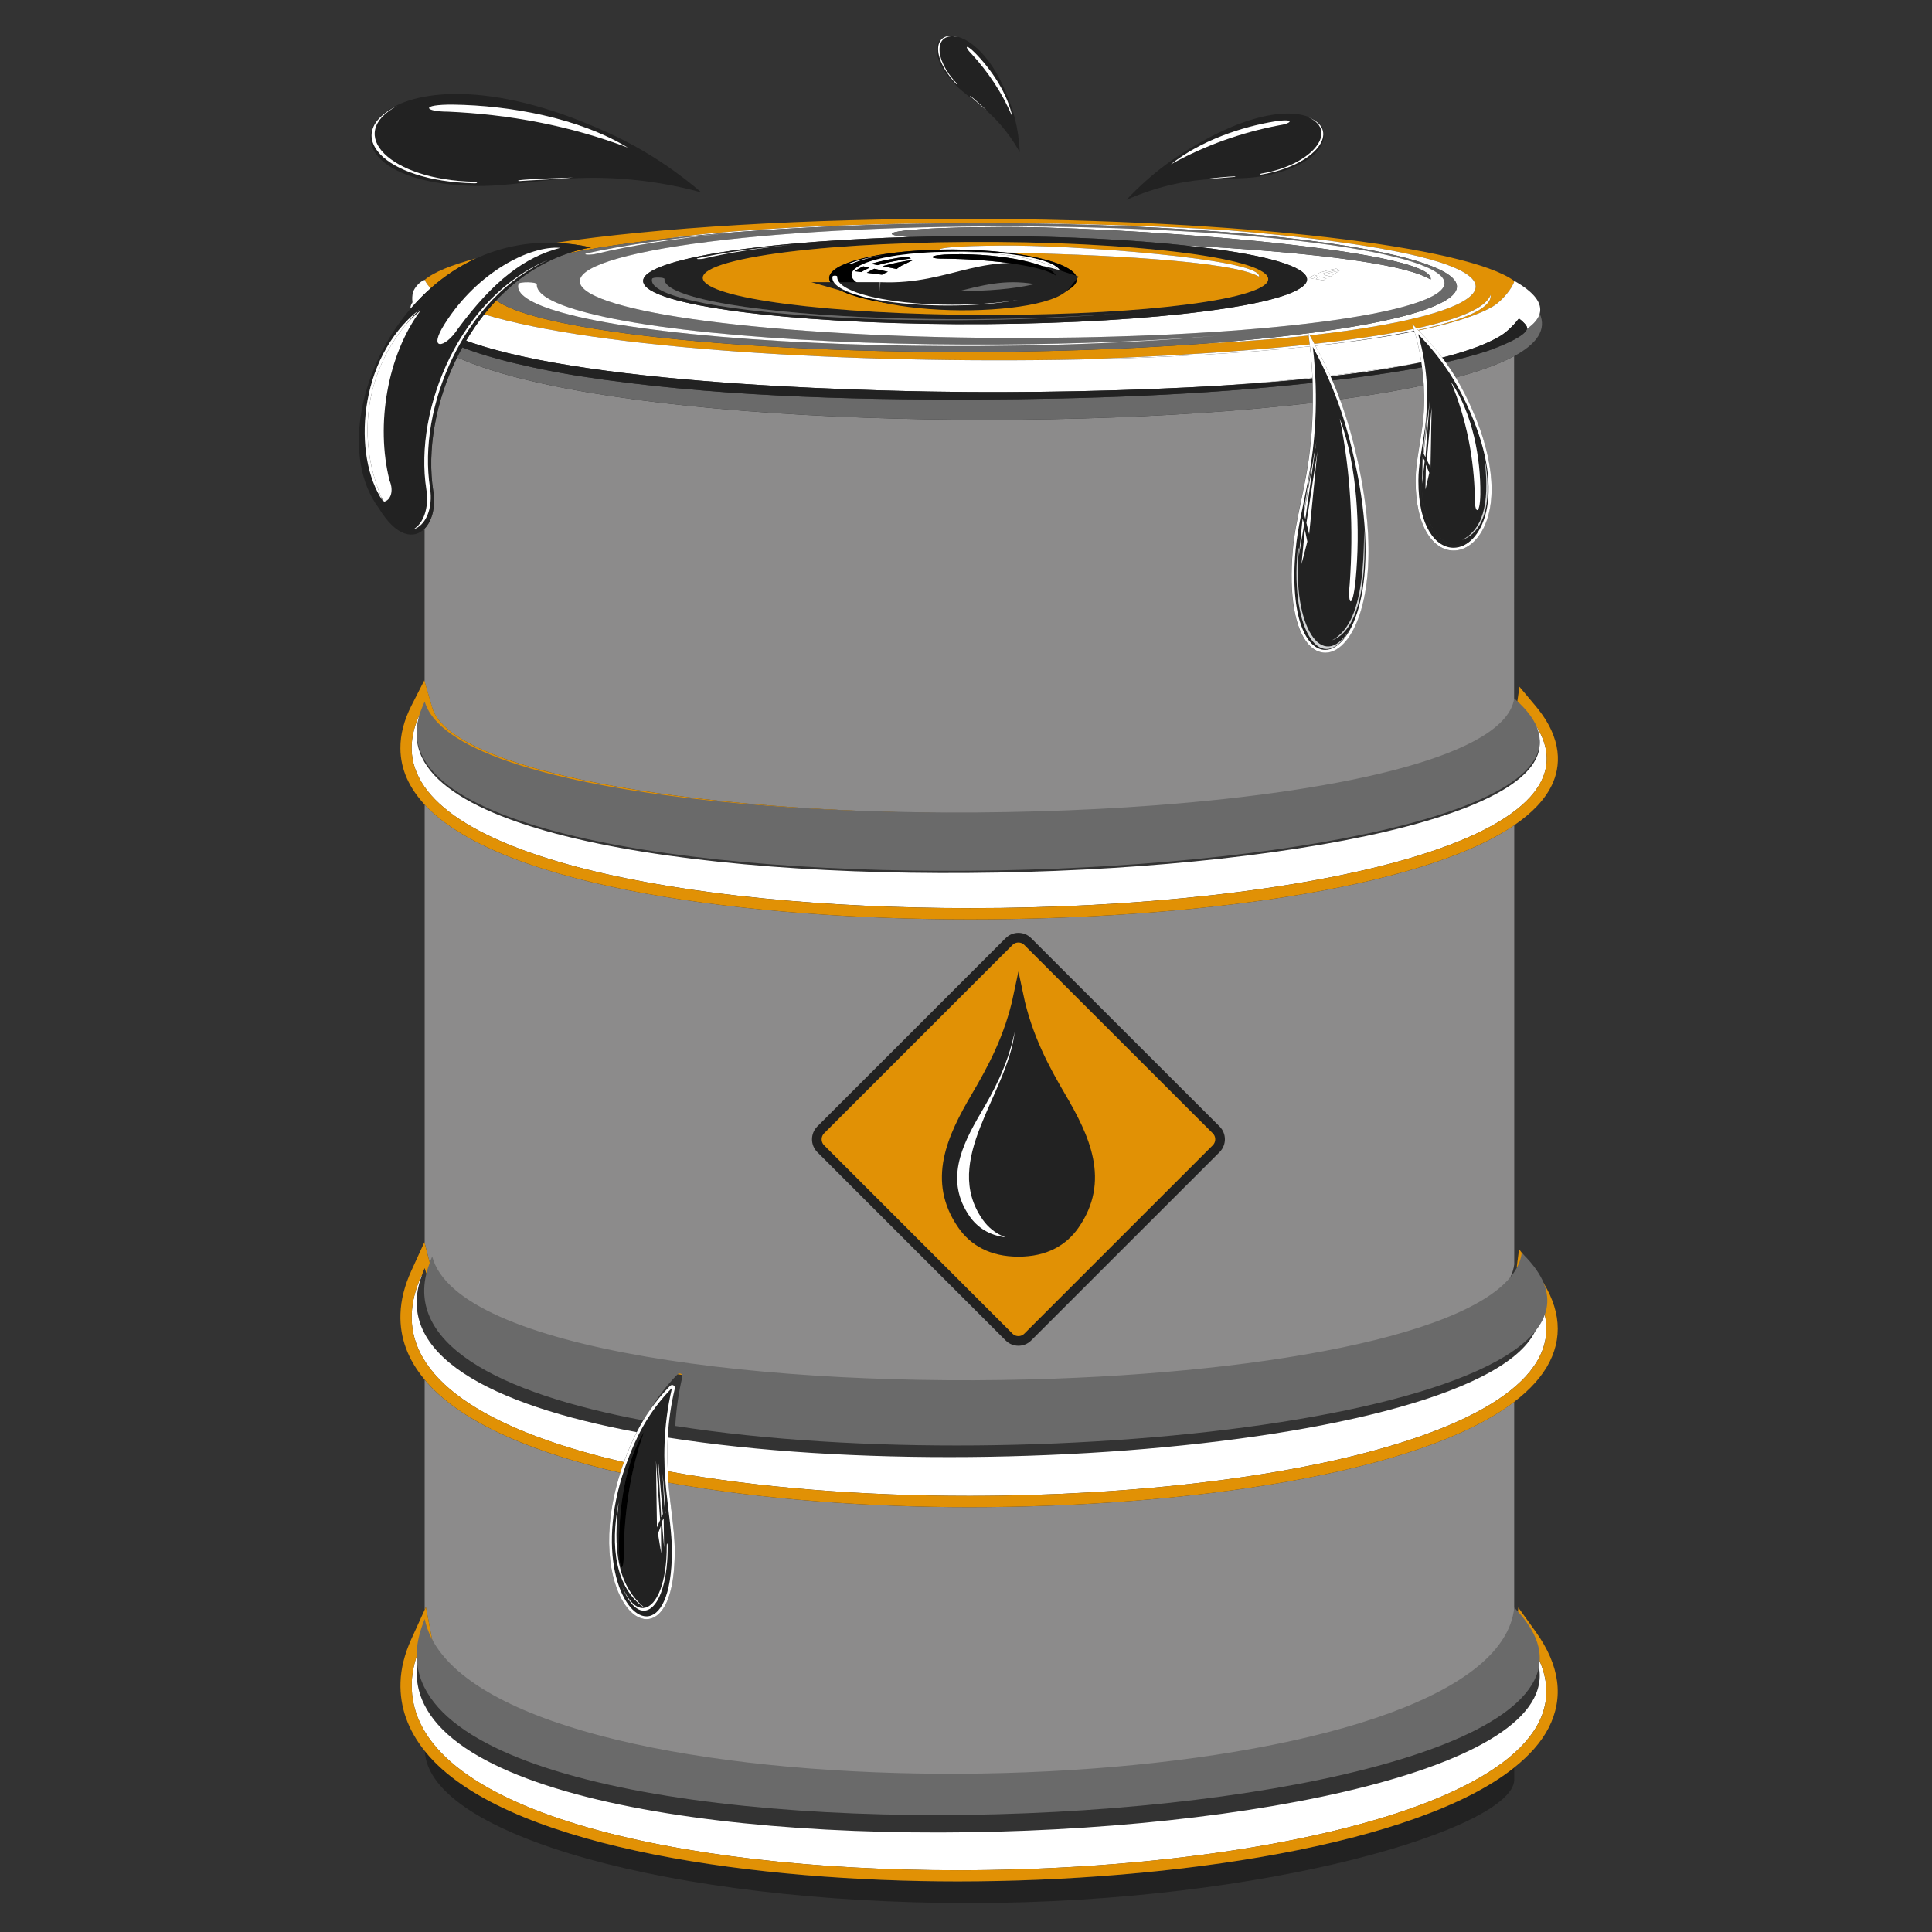 <?xml version="1.0" encoding="utf-8"?>
<!-- Generator: Adobe Illustrator 16.0.0, SVG Export Plug-In . SVG Version: 6.00 Build 0)  -->
<!DOCTYPE svg PUBLIC "-//W3C//DTD SVG 1.1//EN" "http://www.w3.org/Graphics/SVG/1.1/DTD/svg11.dtd">
<svg version="1.1" id="Layer_1" xmlns="http://www.w3.org/2000/svg" xmlns:xlink="http://www.w3.org/1999/xlink" x="0px" y="0px"
	 width="100px" height="100px" viewBox="0 0 100 100" enable-background="new 0 0 100 100" xml:space="preserve">
<rect x="0" y="0" width="100" height="100" fill="#333333" stroke="none"/>
<path fill="#8C8B8B" d="M76.203,21.207c1.164,2.625,1.32,5.025,0.41,6.423c-0.357,0.552-0.861,0.868-1.379,0.868
	c-0.535,0-1.025-0.323-1.379-0.912c-0.387-0.645-0.588-1.579-0.588-2.701c0-0.598,0.094-1.159,0.198-1.81
	c0.05-0.304,0.104-0.629,0.15-0.991c0.1-0.714,0.116-1.431,0.077-2.145c-1.293,0.275-2.754,0.521-4.344,0.734
	c0.432,1.163,0.703,2.223,0.92,3.213c1.09,4.935,0.41,8.021-0.59,9.264c-0.332,0.414-0.711,0.634-1.093,0.634
	c-0.304,0-0.599-0.144-0.848-0.416c-0.728-0.793-1.031-2.57-0.832-4.874c0.071-0.824,0.229-1.588,0.411-2.47
	c0.086-0.414,0.179-0.859,0.27-1.35c0.234-1.255,0.346-2.535,0.357-3.823c-14.174,1.666-36.88,1.006-44.285-2.358
	c-1.116,2.26-1.57,4.813-1.232,6.947c0.127,0.811-0.07,1.527-0.449,1.918v7.915l0.391,1.352c0.92,3.169,12.778,5.47,28.198,5.47
	c3.244,0,6.352-0.104,9.24-0.299c9.986-0.756,18.145-2.635,18.564-5.537V18.433c-0.752,0.408-1.785,0.777-3.031,1.111
	C75.697,20.127,75.969,20.679,76.203,21.207"/>
<path fill="#8C8B8B" d="M21.981,41.648v22.694l0.399,1.54c0.923,3.552,12.757,6.13,28.14,6.13c1.248,0,2.473-0.019,3.672-0.052
	c12.373-0.446,23.688-2.683,24.185-6.517v-22.73c-4.89,3.349-16.919,4.874-28.157,4.874C38.896,47.587,25.986,45.972,21.981,41.648
	 M53.195,48.734l9.755,9.75c0.267,0.268,0.267,0.701,0,0.971l-9.755,9.752c-0.264,0.266-0.698,0.266-0.967,0l-9.75-9.752
	c-0.266-0.27-0.266-0.703,0-0.971l9.75-9.75C52.497,48.468,52.932,48.468,53.195,48.734"/>
<path fill="#8C8B8B" d="M34.603,76.741c0.009,0.11,0.009,0.22,0.021,0.331c0.041,0.408,0.087,0.783,0.13,1.134
	c0.09,0.751,0.168,1.401,0.169,2.065c0.002,1.135-0.137,2.024-0.41,2.644c-0.255,0.573-0.628,0.892-1.053,0.892
	c-0.386,0-0.779-0.265-1.106-0.74c-0.854-1.241-1.218-3.789-0.249-6.834c-4.278-0.986-7.841-2.428-9.784-4.435
	c-0.122-0.129-0.234-0.256-0.341-0.385V83.32l0.063-0.139l0.345,1.797c0.219,1.138,1.016,2.193,2.295,3.145
	c11.225,7.47,52.728,5.6,53.691-4.02V72.559c-4.899,3.746-17.015,5.452-28.197,5.452C45.122,78.011,39.537,77.635,34.603,76.741"/>
<path fill="#222222" d="M22.438,91.146c-0.163-0.168-0.31-0.338-0.451-0.512c0.203,4.352,12.757,7.868,28.192,7.868
	c15.506,0,28.112-3.897,28.197-6.364v-0.646c-5.049,4.031-17.767,5.893-28.809,5.893C39.375,97.385,26.896,95.746,22.438,91.146"/>
<path fill="#FFFFFF" d="M21.305,38.729c0.038,5.663,14.399,8.275,28.914,8.275c17.024,0,34.257-3.596,28.816-10.088
	c0,0.003-0.002,0.007-0.002,0.009c8.184,9.777-62.197,12.236-57.212-0.124c-0.002-0.005-0.006-0.009-0.008-0.015
	C21.465,37.473,21.302,38.121,21.305,38.729"/>
<path fill="#E19105" d="M79.033,36.926c0-0.002,0.002-0.006,0.002-0.009c5.439,6.492-11.792,10.09-28.816,10.09
	c-14.515,0-28.876-2.615-28.914-8.277c-0.003-0.609,0.16-1.257,0.508-1.942c0.001,0.005,0.005,0.009,0.008,0.015
	c0.049-0.126,0.093-0.25,0.16-0.377c1.425,4.92,21.944,6.569,37.83,5.371c-2.89,0.194-5.996,0.299-9.24,0.299
	c-15.42,0-27.278-2.301-28.198-5.47l-0.391-1.352l-0.018-0.063l-0.669,1.313c-0.382,0.753-0.576,1.496-0.57,2.21
	c0.005,1.087,0.458,2.053,1.257,2.915c4.004,4.323,16.915,5.938,28.237,5.938c11.238,0,23.269-1.524,28.157-4.874
	c0.93-0.635,1.602-1.336,1.961-2.106c0.417-0.892,0.605-2.32-0.855-4.065l-0.836-0.997l-0.123,0.853
	C78.719,36.577,78.887,36.752,79.033,36.926"/>
<path fill="#6A6A6A" d="M59.811,41.682c-15.885,1.198-36.403-0.451-37.829-5.371c-0.067,0.127-0.111,0.251-0.16,0.377
	c-4.985,12.36,65.396,9.901,57.212,0.124c-0.146-0.174-0.313-0.349-0.513-0.528c-0.049-0.046-0.09-0.092-0.146-0.139
	C77.955,39.047,69.798,40.926,59.811,41.682"/>
<path fill="#FFFFFF" d="M21.311,68.034c-0.118,3.616,4.403,6.137,10.983,7.647c0.027-0.07,0.05-0.144,0.078-0.218
	c0.166-0.433,0.353-0.877,0.585-1.334c-7.608-1.415-12.604-4.039-11.133-8.085c-0.001-0.007-0.005-0.013-0.007-0.02
	C21.496,66.729,21.332,67.398,21.311,68.034"/>
<path fill="#FFFFFF" d="M34.565,76.152c4.671,0.857,10.132,1.274,15.613,1.274c17.029,0,34.28-4.021,28.839-11.276
	c-0.002,0.007-0.004,0.01-0.004,0.017c5.715,7.517-25.799,11.174-44.455,8.24C34.526,74.979,34.536,75.563,34.565,76.152"/>
<path fill="#E19105" d="M32.106,76.23c0.057-0.182,0.122-0.362,0.188-0.549c-6.58-1.512-11.101-4.031-10.983-7.647
	c0.021-0.636,0.185-1.306,0.506-2.007c0.001,0.006,0.005,0.014,0.007,0.019c0.048-0.137,0.093-0.271,0.157-0.411
	c1.263,4.858,17.486,6.86,32.21,6.326c-1.199,0.033-2.424,0.053-3.672,0.053c-15.382,0-27.216-2.58-28.14-6.131l-0.399-1.54
	l-0.013-0.049l-0.681,1.491c-0.347,0.76-0.536,1.51-0.558,2.23c-0.041,1.219,0.382,2.359,1.252,3.396
	c0.107,0.129,0.22,0.256,0.341,0.385C24.266,73.805,27.828,75.245,32.106,76.23"/>
<path fill="#E19105" d="M79.016,66.167c0-0.007,0.002-0.01,0.004-0.017c5.439,7.257-11.812,11.276-28.84,11.276
	c-5.481,0-10.942-0.417-15.613-1.274c0.009,0.195,0.021,0.392,0.037,0.589c4.935,0.894,10.52,1.27,15.576,1.27
	c11.182,0,23.297-1.706,28.197-5.452c0.828-0.635,1.458-1.324,1.835-2.078c0.739-1.478,0.493-3.052-0.729-4.678l-0.857-1.146
	l-0.12,0.925C78.7,65.78,78.868,65.975,79.016,66.167"/>
<path fill="#6A6A6A" d="M54.581,71.359c-14.725,0.533-30.948-1.469-32.21-6.326c-0.064,0.138-0.108,0.273-0.157,0.41
	c-1.471,4.047,3.525,6.671,11.133,8.086c0.396-0.779,0.925-1.584,1.725-2.397c0.027-0.028,0.066-0.044,0.104-0.044
	c0.023,0,0.048,0.008,0.072,0.02c0.057,0.031,0.085,0.098,0.07,0.16c-0.195,0.815-0.317,1.664-0.367,2.539
	c18.656,2.934,50.169-0.725,44.455-8.242c-0.146-0.191-0.314-0.387-0.51-0.584c-0.047-0.045-0.082-0.09-0.129-0.137
	C78.27,68.677,66.954,70.912,54.581,71.359"/>
<path fill="#6A6A6A" d="M79.035,17.021c-0.098,0.45-1.795,1.063-2.129,1.172c-0.668,0.218-1.372,0.395-2.088,0.557
	c0.197,0.271,0.369,0.536,0.525,0.794c1.246-0.334,2.279-0.704,3.031-1.111c1.189-0.645,1.689-1.381,1.32-2.203
	C79.622,16.504,79.396,16.769,79.035,17.021"/>
<path fill="#FFFFFF" d="M21.35,15.645c-0.066,0.096-0.105,0.201-0.113,0.347c0.046-0.053,0.094-0.103,0.142-0.157
	C21.361,15.774,21.357,15.707,21.35,15.645"/>
<path fill="#6A6A6A" d="M67.948,20.851c0.002-0.346,0.005-0.691-0.007-1.036c-5.736,0.637-11.678,0.844-17.398,0.866
	c-6.693,0.024-13.906-0.183-20.525-1.211c-0.624-0.098-3.927-0.637-6.089-1.488c-0.094,0.168-0.183,0.337-0.267,0.511
	C31.067,21.857,53.773,22.517,67.948,20.851"/>
<path fill="#FFFFFF" d="M63.432,19.944c1.521-0.094,3.041-0.214,4.504-0.364c0-0.013-0.004-0.024-0.004-0.035
	C66.509,19.697,65.002,19.832,63.432,19.944"/>
<path fill="#6A6A6A" d="M70.402,19.512c-0.479,0.064-0.963,0.121-1.444,0.177c0.146,0.338,0.272,0.665,0.392,0.984
	c1.592-0.214,3.053-0.459,4.346-0.734c-0.016-0.312-0.049-0.62-0.092-0.931C72.523,19.211,71.436,19.372,70.402,19.512"/>
<path fill="#FFFFFF" d="M73.57,18.748c-1.4,0.26-2.984,0.495-4.721,0.696c0.004,0.011,0.012,0.023,0.017,0.034
	c1.706-0.193,3.304-0.432,4.704-0.725C73.57,18.752,73.57,18.75,73.57,18.748"/>
<path fill="#FFFFFF" d="M21.311,87.1c-0.208,6.668,13.845,9.705,28.256,9.705c17.224,0,34.955-4.34,29.451-11.998
	c-0.002,0.019-0.008,0.033-0.009,0.051c8.354,11.599-62.229,14.84-57.183,0.267c-0.002-0.013-0.008-0.022-0.009-0.033
	C21.496,85.795,21.332,86.465,21.311,87.1"/>
<path fill="#E19105" d="M79.01,84.857c0.002-0.019,0.008-0.033,0.01-0.051c5.504,7.657-12.229,11.998-29.452,11.998
	c-14.412,0-28.464-3.039-28.256-9.705c0.021-0.636,0.185-1.306,0.506-2.011c0.001,0.011,0.007,0.021,0.009,0.033
	c0.048-0.142,0.09-0.283,0.155-0.427c0.27,1.306,1.228,2.445,2.703,3.427c-1.279-0.95-2.077-2.007-2.295-3.146l-0.345-1.795
	l-0.063,0.137l-0.694,1.527c-0.347,0.766-0.536,1.516-0.558,2.234c-0.041,1.275,0.384,2.468,1.257,3.554
	c0.141,0.173,0.288,0.345,0.451,0.513c4.458,4.599,16.937,6.236,27.13,6.236c11.042,0,23.76-1.859,28.809-5.893
	c0.789-0.633,1.4-1.314,1.779-2.053c0.804-1.567,0.578-3.239-0.665-4.973l-0.904-1.259l-0.097,1.021
	C78.688,84.441,78.859,84.652,79.01,84.857"/>
<path fill="#6A6A6A" d="M24.685,87.223c-1.476-0.979-2.434-2.121-2.703-3.426c-0.064,0.143-0.107,0.284-0.155,0.426
	C16.78,98.796,87.363,95.555,79.01,83.958c-0.15-0.206-0.322-0.417-0.521-0.629c-0.041-0.043-0.07-0.083-0.112-0.126
	C77.412,92.82,35.911,94.693,24.685,87.223"/>
<path fill="#E19105" stroke="#222222" stroke-width="0.5" stroke-miterlimit="10" d="M42.478,59.455l9.752,9.752
	c0.267,0.266,0.701,0.266,0.965,0l9.755-9.752c0.267-0.27,0.267-0.703,0-0.971l-9.755-9.75c-0.264-0.266-0.698-0.266-0.965,0
	l-9.752,9.75C42.212,58.752,42.212,59.188,42.478,59.455 M50.512,56.764c0.811-1.384,1.738-3.047,2.202-5.263
	c0.466,2.216,1.394,3.879,2.203,5.263c1.24,2.113,2.301,4.351,0.696,6.646c-0.579,0.83-1.506,1.385-2.899,1.385
	s-2.319-0.555-2.898-1.385C48.211,61.113,49.272,58.877,50.512,56.764"/>
<path fill="#222222" d="M52.714,64.795c1.392,0,2.32-0.555,2.899-1.384c1.604-2.298,0.544-4.534-0.696-6.647
	c-0.812-1.384-1.737-3.047-2.203-5.263c-0.464,2.216-1.391,3.879-2.202,5.263c-1.239,2.113-2.301,4.351-0.696,6.647
	C50.395,64.24,51.323,64.795,52.714,64.795 M50.754,57.633c0.65-1.109,1.395-2.441,1.768-4.219c-0.385,3.258-3.813,6.624-1.66,9.71
	c0.283,0.405,0.672,0.729,1.183,0.92c-0.854-0.108-1.452-0.515-1.849-1.081C48.911,61.12,49.762,59.328,50.754,57.633"/>
<path fill="#FFFFFF" d="M52.043,64.044c-0.511-0.19-0.898-0.515-1.184-0.92c-2.152-3.086,1.275-6.452,1.662-9.71
	c-0.375,1.775-1.114,3.107-1.769,4.219c-0.992,1.695-1.843,3.485-0.56,5.33C50.591,63.529,51.188,63.936,52.043,64.044"/>
<path d="M73.201,17.125c-1.403,0.291-3.133,0.55-5.116,0.771c0,0,0.002,0,0.002,0.002c1.931-0.207,3.659-0.458,5.121-0.75
	L73.201,17.125z"/>
<path fill="#E19105" d="M29.355,13.128c0.992-0.207,2.14-0.398,3.439-0.57c0.561-0.076,1.15-0.146,1.76-0.213
	c4.807-0.716,16.868-1.147,28.818-0.445c17.765,1.444,15.421,4.252,4.422,5.459l0.239,0.439c1.979-0.219,3.723-0.476,5.14-0.775
	L73.1,16.769l0.217,0.226c2.207-0.477,3.601-1.054,3.838-1.739c0.033,0.256-0.148,0.513-0.563,0.771
	c-0.619,0.384-1.717,0.737-3.191,1.054l0.023,0.024c1.739-0.36,3.082-0.781,3.883-1.267c0.469-0.284,1.002-0.967,1.076-1.292
	c-2.42-1.793-14.094-3.181-28.135-3.222c-8.565-0.024-16.25,0.46-21.491,1.243c0.593,0.024,1.202,0.098,1.834,0.24
	C30.164,12.881,29.752,12.992,29.355,13.128"/>
<path fill="#E19105" d="M22.292,14.919c0.7-0.619,1.488-1.147,2.354-1.545c-1.294,0.343-2.21,0.718-2.664,1.113c0,0,0,0,0.001,0
	C22.046,14.635,22.153,14.779,22.292,14.919"/>
<path d="M67.648,17.943c0.051-0.006,0.103-0.009,0.151-0.015v-0.002C67.751,17.932,67.699,17.937,67.648,17.943"/>
<path fill="#E19105" d="M55.792,18.608c4.408-0.154,8.55-0.41,11.996-0.783l-0.056-0.458c-1.631,0.177-3.453,0.321-5.424,0.419
	c-3.971,0.295-8.564,0.454-13.386,0.43c-6.387-0.033-12.164-0.386-16.38-0.94c-3.463-0.456-5.939-1.045-6.859-1.729
	c-0.217,0.23-0.426,0.474-0.624,0.723C30.944,18.062,44.064,18.842,55.792,18.608"/>
<path fill="#FFFFFF" d="M52.068,11.563c7.467,0.051,13.844,0.525,18.054,1.235c4.077,0.685,6.007,1.595,5.043,2.498
	c-0.84,0.79-3.577,1.451-7.435,1.952l0.063,0.112c10.999-1.208,13.343-4.015-4.422-5.459c-11.95-0.703-24.011-0.271-28.818,0.445
	C39.292,11.821,45.451,11.521,52.068,11.563"/>
<path fill="#FFFFFF" d="M65.966,17.456c-1.144,0.124-2.368,0.234-3.657,0.33c1.971-0.1,3.793-0.242,5.426-0.419l-0.014-0.12
	C67.159,17.321,66.573,17.389,65.966,17.456"/>
<path fill="#FFFFFF" d="M68.085,17.897c1.983-0.222,3.713-0.48,5.116-0.774l-0.028-0.1c-1.417,0.299-3.159,0.556-5.14,0.775
	l0.044,0.081C68.079,17.886,68.083,17.892,68.085,17.897"/>
<path fill="#FFFFFF" d="M76.592,16.027c0.413-0.258,0.596-0.515,0.563-0.771c-0.237,0.685-1.631,1.263-3.838,1.739l0.084,0.086
	C74.875,16.764,75.973,16.411,76.592,16.027"/>
<path fill="#FFFFFF" d="M67.788,17.825c-3.446,0.373-7.588,0.629-11.996,0.783c4.278-0.087,8.369-0.309,11.856-0.665
	c0.051-0.006,0.103-0.011,0.151-0.017L67.788,17.825z"/>
<path fill="#6A6A6A" d="M48.924,18.216c4.82,0.024,9.415-0.135,13.385-0.43c1.289-0.096,2.515-0.207,3.657-0.33
	c0.607-0.067,1.193-0.135,1.755-0.208l-0.003-0.028l0.015,0.028c3.855-0.501,6.594-1.162,7.434-1.952
	c0.964-0.903-0.966-1.813-5.043-2.498c-4.21-0.709-10.587-1.182-18.055-1.235c-6.617-0.042-12.776,0.258-17.513,0.782
	c-0.61,0.067-1.199,0.137-1.76,0.213c-1.3,0.171-2.448,0.363-3.439,0.57c-1.417,0.484-2.65,1.337-3.67,2.417
	c0.92,0.687,3.396,1.275,6.859,1.731C36.76,17.831,42.537,18.183,48.924,18.216 M30.355,13.115c1.871-0.419,4.378-0.777,7.348-1.05
	c-2.784,0.286-5.118,0.649-6.828,1.069C30.578,13.208,30.121,13.191,30.355,13.115 M32.496,13.241
	c2.973-0.738,8.099-1.239,13.961-1.435c5.902-0.197,12.462-0.078,17.961,0.388c5.499,0.461,8.829,1.162,9.939,1.911
	c1.076,0.724,0.026,1.49-3.306,2.136c-3.241,0.625-8.081,1.027-13.312,1.18c-5.197,0.155-10.912,0.072-16-0.297
	c-5.189-0.375-8.878-0.975-10.61-1.659C29.344,14.756,29.614,13.957,32.496,13.241 M26.832,14.698
	c0.057-0.128,0.968-0.111,0.953,0.021c-0.031,0.474,0.72,0.943,2.237,1.374c2.081,0.593,5.474,1.07,9.745,1.377
	c2.105,0.151,4.358,0.256,6.672,0.312c2.303,0.058,4.686,0.069,7.07,0.028c3.397-0.054,6.636-0.203,9.526-0.43
	c-3.121,0.27-6.696,0.451-10.475,0.51c-2.377,0.041-4.757,0.03-7.063-0.026c-2.308-0.058-4.559-0.163-6.665-0.313
	c-4.271-0.307-7.664-0.783-9.756-1.372C27.43,15.717,26.68,15.207,26.832,14.698"/>
<path fill="#FFFFFF" d="M31.131,15.464c1.732,0.685,5.421,1.285,10.61,1.659c5.088,0.37,10.803,0.452,16,0.297
	c5.229-0.153,10.069-0.555,13.312-1.18c3.332-0.646,4.383-1.412,3.307-2.136c-1.111-0.75-4.441-1.45-9.94-1.911
	c-5.499-0.465-12.06-0.584-17.961-0.388c-5.862,0.196-10.988,0.696-13.961,1.435C29.614,13.957,29.344,14.756,31.131,15.464
	 M67.783,14.393c0.061-0.053,0.136-0.108,0.23-0.161l0.161,0.044c-0.083,0.048-0.155,0.096-0.214,0.146L67.783,14.393z
	 M68.504,14.509l-0.398-0.063c0.054-0.046,0.117-0.09,0.194-0.133l0.358,0.1C68.602,14.442,68.548,14.476,68.504,14.509
	 M68.216,14.147c0.269-0.1,0.593-0.183,0.949-0.244l0.103,0.063c-0.33,0.055-0.627,0.133-0.877,0.225L68.216,14.147z M68.889,14.319
	l-0.371-0.094c0.237-0.086,0.518-0.159,0.82-0.212C68.999,14.219,68.997,14.208,68.889,14.319 M38.435,12.896
	c2.341-0.31,5.341-0.531,8.667-0.627c-2.005-0.127-0.927-0.486,4.285-0.514c5.971-0.098,22.984,1.13,22.662,2.714
	c-1.486-0.91-7.015-1.456-12.757-1.771c1.015,0.107,1.935,0.229,2.735,0.364c2.796,0.469,4.117,1.093,3.457,1.715
	c-0.659,0.618-3.03,1.122-6.31,1.476c-3.196,0.348-7.305,0.545-11.684,0.524c-4.38-0.023-8.338-0.265-11.23-0.646
	c-2.977-0.392-4.895-0.927-4.97-1.557C33.214,13.942,35.156,13.332,38.435,12.896"/>
<path fill="#6A6A6A" d="M61.292,12.698c5.742,0.315,11.271,0.862,12.757,1.771c0.322-1.584-16.691-2.812-22.662-2.714
	c-5.212,0.028-6.291,0.386-4.285,0.514c1.462-0.042,2.983-0.063,4.546-0.052C55.35,12.24,58.652,12.417,61.292,12.698"/>
<path fill="#FFFFFF" d="M45.499,17.862c2.305,0.058,4.685,0.068,7.062,0.028c3.778-0.059,7.354-0.24,10.476-0.51
	c-2.892,0.227-6.129,0.376-9.526,0.43c-2.385,0.041-4.768,0.03-7.07-0.028c-2.313-0.056-4.566-0.161-6.674-0.313
	c-4.269-0.307-7.662-0.784-9.741-1.377c-1.52-0.43-2.271-0.899-2.239-1.374c0.015-0.133-0.896-0.151-0.953-0.021
	c-0.152,0.509,0.598,1.019,2.246,1.482c2.092,0.589,5.485,1.065,9.756,1.372C40.94,17.701,43.191,17.806,45.499,17.862"/>
<path fill="#FFFFFF" d="M30.876,13.134c1.71-0.419,4.043-0.783,6.828-1.069c-2.97,0.273-5.478,0.631-7.348,1.05
	C30.121,13.191,30.578,13.208,30.876,13.134"/>
<path fill="#222222" d="M38.262,16.132c2.893,0.381,6.851,0.623,11.23,0.646c4.379,0.021,8.486-0.177,11.684-0.524
	c3.278-0.354,5.649-0.858,6.309-1.476c0.66-0.623-0.66-1.247-3.457-1.715c-0.801-0.135-1.721-0.257-2.734-0.364
	c-2.641-0.28-5.943-0.458-9.645-0.482c-1.563-0.011-3.084,0.01-4.546,0.052c-3.326,0.098-6.326,0.317-8.667,0.627
	c-3.279,0.436-5.221,1.047-5.144,1.68C33.367,15.205,35.288,15.74,38.262,16.132 M65.377,14.086
	c0.703,0.475,0.016,0.975-2.161,1.396c-2.12,0.408-5.282,0.672-8.704,0.771c-3.4,0.102-7.138,0.046-10.464-0.194
	c-3.394-0.245-5.806-0.636-6.938-1.085c-1.169-0.463-0.993-0.986,0.893-1.455c1.943-0.482,5.293-0.809,9.128-0.936
	c3.86-0.131,8.148-0.051,11.745,0.251C62.471,13.138,64.648,13.595,65.377,14.086 M36.112,13.366
	c1.252-0.278,2.928-0.519,4.916-0.703c-1.864,0.192-3.424,0.436-4.567,0.714C36.262,13.427,35.957,13.418,36.112,13.366
	 M33.754,14.424c0.039-0.084,0.647-0.074,0.639,0.015c-0.021,0.317,0.48,0.632,1.496,0.919c1.395,0.397,3.664,0.714,6.517,0.921
	c1.411,0.102,2.917,0.171,4.464,0.21c1.539,0.035,3.135,0.043,4.729,0.017c2.272-0.037,4.438-0.137,6.371-0.288
	c-2.088,0.181-4.479,0.301-7.006,0.342c-1.59,0.023-3.181,0.018-4.723-0.019c-1.545-0.037-3.05-0.107-4.459-0.21
	c-2.856-0.204-5.126-0.521-6.526-0.916C34.155,15.107,33.655,14.764,33.754,14.424"/>
<path fill="#E19105" d="M47.131,12.583c-3.833,0.127-7.186,0.454-9.128,0.936c-1.886,0.469-2.062,0.992-0.893,1.455
	c1.132,0.449,3.544,0.84,6.938,1.085c3.327,0.24,7.063,0.296,10.464,0.194c3.422-0.1,6.584-0.363,8.704-0.771
	c2.177-0.421,2.864-0.921,2.161-1.396c-0.729-0.491-2.904-0.949-6.501-1.252C55.279,12.532,50.991,12.452,47.131,12.583
	 M65.171,14.324c-1.385-0.85-8.698-1.163-13.116-1.255c2.174,0.251,3.684,0.777,3.684,1.381c0,0.834-2.87,1.5-6.41,1.483
	c-3.541-0.013-6.412-0.704-6.412-1.536c0-0.779,2.504-1.411,5.714-1.477c-0.003-0.089,0.955-0.194,3.101-0.207
	C55.271,12.655,65.363,13.385,65.171,14.324"/>
<path fill="#FFFFFF" d="M51.73,12.713c-2.146,0.013-3.104,0.118-3.102,0.207c0.229-0.006,0.462-0.008,0.697-0.006
	c0.978,0.004,1.9,0.061,2.727,0.155c4.42,0.093,11.732,0.406,13.117,1.255C65.363,13.385,55.271,12.655,51.73,12.713"/>
<path fill="#6A6A6A" d="M35.258,15.416c1.399,0.395,3.67,0.712,6.524,0.916c1.41,0.103,2.915,0.173,4.46,0.21
	c1.54,0.037,3.133,0.042,4.723,0.019c2.527-0.041,4.918-0.163,7.006-0.342c-1.934,0.151-4.099,0.251-6.371,0.288
	c-1.596,0.026-3.188,0.018-4.729-0.017c-1.547-0.039-3.053-0.109-4.464-0.21c-2.854-0.207-5.123-0.524-6.517-0.921
	c-1.015-0.288-1.517-0.602-1.497-0.919c0.009-0.089-0.599-0.1-0.638-0.015C33.655,14.764,34.155,15.107,35.258,15.416"/>
<path fill="#FFFFFF" d="M36.461,13.377c1.143-0.279,2.703-0.522,4.567-0.714c-1.988,0.185-3.664,0.425-4.916,0.703
	C35.957,13.418,36.262,13.427,36.461,13.377"/>
<path d="M48.63,12.92c-3.212,0.067-5.714,0.698-5.714,1.477c0,0.833,2.871,1.523,6.412,1.536c3.54,0.017,6.41-0.648,6.41-1.483
	c0-0.604-1.51-1.129-3.684-1.381c-0.826-0.094-1.75-0.151-2.728-0.157C49.092,12.912,48.859,12.914,48.63,12.92 M43.986,13.629
	c0.447-0.174,1.041-0.322,1.735-0.436c-0.652,0.118-1.202,0.268-1.611,0.442C44.038,13.666,43.927,13.658,43.986,13.629
	 M49.971,15.798c-1.279,0.047-2.589-0.006-3.739-0.151c-1.152-0.148-2.054-0.381-2.594-0.66c-0.417-0.216-0.594-0.449-0.543-0.677
	c0.017-0.058,0.244-0.052,0.239,0.007c-0.017,0.214,0.165,0.427,0.55,0.626c0.541,0.283,1.443,0.511,2.596,0.659
	c1.15,0.147,2.458,0.201,3.737,0.155c0.91-0.035,1.758-0.115,2.49-0.236C51.92,15.665,50.982,15.763,49.971,15.798 M52.27,13.152
	c1.655,0.204,2.453,0.537,2.619,0.89c0.188,0.17,0.232,0.347,0.11,0.521l0,0c-0.011,0.015-0.026,0.03-0.041,0.046
	c-0.019,0.02-0.034,0.04-0.058,0.06c-0.021,0.017-0.041,0.036-0.065,0.052c-0.024,0.018-0.052,0.037-0.081,0.056
	c-0.023,0.016-0.05,0.033-0.078,0.049c-0.059,0.034-0.124,0.066-0.197,0.1c-1.367,0.606-4.675,0.816-7.384,0.467
	c-0.16-0.021-0.313-0.042-0.461-0.065c-0.052-0.009-0.1-0.018-0.15-0.026c-0.098-0.017-0.195-0.033-0.29-0.051
	c-0.041-0.008-0.081-0.017-0.122-0.024c-0.098-0.021-0.195-0.041-0.288-0.061c-0.03-0.007-0.058-0.015-0.087-0.022
	c-0.053-0.013-0.11-0.024-0.163-0.039c0.004,0,0.008,0,0.012,0c-1.516-0.393-1.944-0.967-0.879-1.438
	c0.882-0.391,2.568-0.617,4.381-0.635C50.048,13.01,51.159,13.04,52.27,13.152"/>
<path fill="#FFFFFF" d="M49.047,13.032c1.001-0.011,2.039,0.041,3.004,0.164c1.467,0.188,2.45,0.502,2.838,0.846
	c-0.166-0.353-0.964-0.687-2.619-0.89C51.159,13.04,50.048,13.01,49.047,13.032"/>
<path fill="#FFFFFF" d="M45.783,15.167c-0.03-0.007-0.058-0.015-0.087-0.022C45.726,15.151,45.753,15.159,45.783,15.167"/>
<path fill="#FFFFFF" d="M54.9,14.669c-0.021,0.017-0.041,0.036-0.065,0.052C54.859,14.705,54.881,14.686,54.9,14.669"/>
<path fill="#FFFFFF" d="M54.999,14.563c-0.011,0.015-0.026,0.03-0.041,0.046C54.973,14.593,54.988,14.578,54.999,14.563"/>
<path fill="#FFFFFF" d="M54.754,14.777c-0.023,0.016-0.05,0.033-0.078,0.049C54.704,14.81,54.73,14.793,54.754,14.777"/>
<path fill="#FFFFFF" d="M46.192,15.251c-0.041-0.008-0.081-0.017-0.122-0.024C46.111,15.235,46.152,15.244,46.192,15.251"/>
<path fill="#FFFFFF" d="M46.632,15.329c-0.052-0.009-0.1-0.018-0.15-0.026C46.532,15.311,46.581,15.319,46.632,15.329"/>
<path fill="#FFFFFF" d="M49.047,13.032c-1.813,0.019-3.499,0.244-4.381,0.635c-1.065,0.471-0.636,1.044,0.879,1.438
	c3.954,0.167,5.535-1.877,9.454-0.542c0.122-0.174,0.078-0.351-0.11-0.521c-0.387-0.343-1.371-0.657-2.838-0.846
	C51.086,13.073,50.048,13.021,49.047,13.032 M46.953,13.279l0.196,0.097c-0.641,0.086-1.23,0.205-1.723,0.347l-0.34-0.068
	C45.615,13.498,46.251,13.37,46.953,13.279 M44.236,14.037c0.116-0.083,0.266-0.168,0.451-0.251l0.321,0.071
	c-0.164,0.072-0.306,0.146-0.423,0.226L44.236,14.037z M45.253,13.911l0.703,0.155c-0.112,0.05-0.214,0.1-0.304,0.153l-0.785-0.099
	C44.972,14.048,45.102,13.979,45.253,13.911 M46.409,13.924l-0.731-0.147c0.467-0.135,1.017-0.246,1.618-0.331
	C46.626,13.769,46.624,13.749,46.409,13.924 M54.648,14.265c-0.66-0.483-3.166-0.847-5.718-0.876
	c-0.923,0.018-0.963-0.205,0.39-0.229C51.943,13.114,54.418,13.666,54.648,14.265"/>
<path fill="#6A6A6A" stroke="#222222" stroke-miterlimit="10" d="M45.546,15.105c-0.005,0-0.009,0-0.013,0
	c0.052,0.015,0.109,0.026,0.163,0.039c0.03,0.007,0.058,0.015,0.087,0.022c0.092,0.02,0.189,0.041,0.288,0.061
	c0.041,0.007,0.081,0.016,0.122,0.024c0.095,0.019,0.192,0.035,0.29,0.051c0.05,0.008,0.098,0.017,0.15,0.026
	c0.148,0.022,0.301,0.044,0.461,0.065c2.709,0.349,6.017,0.139,7.384-0.467c0.073-0.033,0.14-0.066,0.197-0.1
	c0.028-0.017,0.055-0.033,0.078-0.049c0.029-0.019,0.057-0.038,0.081-0.056c0.024-0.017,0.046-0.036,0.065-0.052
	c0.022-0.02,0.039-0.04,0.058-0.06c0.015-0.017,0.03-0.032,0.041-0.046l0,0C51.08,13.228,49.499,15.271,45.546,15.105"/>
<path d="M49.32,13.16c-1.353,0.024-1.313,0.247-0.39,0.229c2.552,0.03,5.058,0.393,5.718,0.876
	C54.418,13.666,51.943,13.114,49.32,13.16"/>
<path fill="#FFFFFF" d="M44.11,13.636c0.41-0.175,0.959-0.325,1.611-0.442c-0.694,0.113-1.288,0.262-1.737,0.436
	C43.927,13.658,44.038,13.666,44.11,13.636"/>
<path fill="#FFFFFF" d="M46.479,15.602c-1.152-0.148-2.055-0.376-2.596-0.659c-0.386-0.199-0.567-0.412-0.55-0.626
	c0.005-0.059-0.22-0.064-0.239-0.007c-0.051,0.229,0.126,0.461,0.543,0.677c0.541,0.279,1.442,0.511,2.594,0.66
	c1.15,0.145,2.459,0.198,3.739,0.151c1.012-0.035,1.949-0.133,2.735-0.277c-0.732,0.122-1.58,0.201-2.49,0.236
	C48.937,15.803,47.629,15.75,46.479,15.602"/>
<path d="M45.652,14.219c0.09-0.051,0.192-0.103,0.304-0.153l-0.703-0.155c-0.151,0.068-0.281,0.137-0.386,0.208L45.652,14.219z"/>
<path d="M45.426,13.723c0.493-0.142,1.082-0.261,1.725-0.347l-0.198-0.097c-0.702,0.09-1.338,0.218-1.867,0.375L45.426,13.723z"/>
<path d="M46.409,13.924c0.215-0.173,0.217-0.155,0.887-0.479c-0.601,0.086-1.151,0.197-1.618,0.332L46.409,13.924z"/>
<path d="M45.007,13.857l-0.323-0.071c-0.182,0.083-0.332,0.168-0.448,0.251l0.349,0.046C44.701,14.003,44.843,13.929,45.007,13.857"
	/>
<path fill="#FFFFFF" d="M68.014,14.232c-0.095,0.054-0.17,0.107-0.229,0.161l0.179,0.03c0.059-0.05,0.131-0.098,0.214-0.146
	L68.014,14.232z"/>
<path fill="#FFFFFF" d="M68.105,14.446l0.397,0.063c0.044-0.034,0.099-0.067,0.154-0.096l-0.358-0.1
	C68.223,14.356,68.158,14.4,68.105,14.446"/>
<path fill="#FFFFFF" d="M69.266,13.966l-0.101-0.063c-0.356,0.062-0.681,0.145-0.949,0.244l0.175,0.044
	C68.641,14.1,68.938,14.021,69.266,13.966"/>
<path fill="#FFFFFF" d="M68.889,14.319c0.108-0.111,0.11-0.1,0.449-0.308c-0.304,0.055-0.583,0.127-0.82,0.214L68.889,14.319z"/>
<path fill="#FFFFFF" d="M22.292,14.919c-0.138-0.141-0.246-0.285-0.309-0.433c-0.001,0-0.001,0-0.001,0
	c-0.243,0.07-0.541,0.416-0.604,0.643c-0.047,0.177-0.049,0.347-0.027,0.515c0.007,0.063,0.011,0.128,0.029,0.19
	C21.664,15.513,21.969,15.207,22.292,14.919"/>
<path fill="#FFFFFF" d="M63.432,19.944c1.57-0.112,3.077-0.247,4.5-0.398c-0.024-0.526-0.063-1.053-0.127-1.579l-0.004-0.038
	c-0.05,0.005-0.102,0.008-0.15,0.015c-3.488,0.356-7.578,0.578-11.857,0.665c-11.728,0.234-24.848-0.546-30.733-2.338
	c-0.34,0.432-0.652,0.889-0.934,1.363c6.604,2.415,22.497,2.629,25.863,2.655C52.641,20.31,58.027,20.282,63.432,19.944"/>
<path fill="#FFFFFF" d="M73.264,17.331l-0.056-0.181c-1.462,0.292-3.19,0.543-5.121,0.75c0.292,0.538,0.543,1.05,0.765,1.545
	c1.734-0.202,3.318-0.436,4.719-0.696C73.495,18.273,73.396,17.801,73.264,17.331"/>
<path fill="#FFFFFF" d="M77.307,15.838c-0.801,0.485-2.144,0.906-3.883,1.267l0.082,0.083c0.445,0.461,0.813,0.899,1.135,1.323
	c1.264-0.318,2.305-0.69,3.022-1.126c0.303-0.183,0.672-0.529,0.956-0.901c0.23,0.177,0.434,0.375,0.425,0.51
	c-0.001,0.009-0.008,0.016-0.009,0.026c0.361-0.251,0.587-0.516,0.66-0.791c0.139-0.523-0.254-1.086-1.312-1.689
	c0,0.001-0.002,0.003-0.002,0.005C78.309,14.871,77.773,15.554,77.307,15.838"/>
<path fill="#222222" d="M73.604,19.008c-0.014-0.085-0.021-0.17-0.033-0.255c-1.399,0.293-2.997,0.532-4.703,0.725
	c0.033,0.071,0.063,0.141,0.092,0.21c0.48-0.056,0.966-0.112,1.443-0.177C71.436,19.372,72.523,19.213,73.604,19.008"/>
<path fill="#222222" d="M74.818,18.75c0.716-0.162,1.42-0.339,2.088-0.557c0.334-0.109,2.031-0.722,2.129-1.172
	c0.001-0.01,0.008-0.019,0.009-0.026c0.009-0.135-0.192-0.333-0.425-0.51c-0.284,0.373-0.653,0.718-0.956,0.901
	c-0.72,0.437-1.761,0.808-3.022,1.126C74.701,18.591,74.764,18.67,74.818,18.75"/>
<path fill="#222222" d="M50.543,20.681c5.721-0.022,11.662-0.229,17.396-0.866c-0.002-0.08-0.002-0.156-0.006-0.234
	c-1.463,0.15-2.982,0.27-4.504,0.364c-5.402,0.338-10.791,0.366-13.442,0.344c-3.367-0.026-19.259-0.24-25.863-2.655
	c-0.067,0.115-0.133,0.231-0.196,0.349c2.162,0.851,5.465,1.39,6.089,1.488C36.637,20.499,43.85,20.705,50.543,20.681"/>
<path d="M19.738,18.853c0.01-0.02,0.019-0.042,0.028-0.063C19.757,18.811,19.748,18.833,19.738,18.853"/>
<path d="M19.507,19.435c0.002-0.007,0.005-0.015,0.008-0.022C19.513,19.42,19.51,19.428,19.507,19.435"/>
<path d="M20.721,17.163c0.04-0.054,0.077-0.108,0.12-0.159C20.8,17.055,20.759,17.108,20.721,17.163"/>
<path fill="#222222" d="M21.981,27.359c0.378-0.392,0.576-1.107,0.449-1.918c-0.338-2.134,0.116-4.688,1.232-6.947
	c0.084-0.174,0.173-0.343,0.267-0.511c0.063-0.118,0.129-0.234,0.196-0.349c0.282-0.474,0.594-0.931,0.936-1.363
	c0.198-0.249,0.406-0.493,0.624-0.723c1.02-1.082,2.253-1.935,3.67-2.419c0.397-0.136,0.809-0.247,1.236-0.321
	c-0.632-0.142-1.241-0.216-1.834-0.24c-1.508-0.059-2.889,0.244-4.111,0.807c-0.866,0.398-1.654,0.927-2.354,1.545
	c-0.323,0.288-0.627,0.594-0.912,0.915c-0.048,0.054-0.096,0.104-0.142,0.157c-2.707,3.174-3.536,7.767-1.628,10.313
	C20.518,27.81,21.439,27.92,21.981,27.359 M22.257,25.25c0.168,1.058-0.225,1.964-0.867,2.149c0.527-0.293,0.83-1.121,0.678-2.07
	c-0.661-4.192,1.788-10.04,6.347-11.893C23.975,15.373,21.604,21.117,22.257,25.25 M28.995,12.829
	c-1.837,0.48-3.453,1.693-5.299,4.196c-0.673,1.031-1.584,1.148-0.666-0.28C24.729,14.064,27.454,12.7,28.995,12.829 M21.699,16.032
	c-0.284,0.277-0.541,0.572-0.781,0.875c0.261-0.31,0.543-0.591,0.848-0.831c-1.709,2.289-2.334,5.898-1.604,8.793
	c0.238,0.567,0.044,1.027-0.284,1.097c-0.048-0.07-0.097-0.151-0.144-0.238c0.026,0.064,0.05,0.131,0.077,0.195
	C18.245,23.633,18.5,18.545,21.699,16.032"/>
<path fill="#FFFFFF" d="M20.721,17.163c-0.381,0.517-0.702,1.061-0.955,1.628c-0.009,0.02-0.019,0.042-0.028,0.063
	c-0.081,0.185-0.155,0.372-0.223,0.56c-0.002,0.007-0.005,0.015-0.008,0.022c-0.707,1.999-0.646,4.207,0.226,6.293
	c0.047,0.087,0.096,0.17,0.144,0.238c0.328-0.07,0.522-0.53,0.284-1.097c-0.729-2.895-0.105-6.504,1.604-8.793
	c-0.305,0.24-0.587,0.521-0.848,0.831c-0.026,0.032-0.054,0.063-0.077,0.096C20.798,17.055,20.761,17.108,20.721,17.163"/>
<path fill="#FFFFFF" d="M23.03,16.745c-0.918,1.429-0.007,1.311,0.666,0.28c1.846-2.503,3.461-3.716,5.299-4.196
	C27.454,12.7,24.729,14.064,23.03,16.745"/>
<path fill="#FFFFFF" d="M22.068,25.33c0.151,0.949-0.151,1.776-0.678,2.07c0.642-0.187,1.035-1.091,0.867-2.149
	c-0.652-4.136,1.718-9.877,6.159-11.814C23.856,15.29,21.407,21.139,22.068,25.33"/>
<path fill="#FFFFFF" d="M19.733,25.729c-0.872-2.086-0.932-4.294-0.226-6.293c0.002-0.007,0.005-0.015,0.008-0.022
	c0.068-0.188,0.142-0.375,0.223-0.56c0.01-0.02,0.019-0.042,0.028-0.063c0.253-0.567,0.574-1.111,0.955-1.628
	c0.039-0.054,0.08-0.108,0.12-0.159c0.023-0.033,0.051-0.064,0.077-0.098c0.24-0.301,0.497-0.597,0.781-0.874
	c-3.199,2.513-3.454,7.601-1.889,9.892C19.783,25.86,19.761,25.793,19.733,25.729"/>
<path fill="#222222" d="M70.129,23.917c-0.347-1.577-0.865-3.56-2.179-5.967c0.325,2.79,0.093,5.094-0.218,6.75
	c-0.287,1.543-0.573,2.608-0.678,3.805c-0.302,3.471,0.57,5.132,1.533,5.132C69.966,33.638,71.527,30.252,70.129,23.917
	 M68.947,33.139c1.332-0.718,1.656-2.93,1.658-5.754C70.746,30.259,70.288,32.667,68.947,33.139 M70.165,30.021
	c-0.161,1.591-0.424,1.28-0.304,0.212c0.199-2.847,0.063-5.707-0.516-8.565C70.273,24.158,70.415,27.419,70.165,30.021
	 M67.62,27.071l0.567-3.704l-0.426,4.279L67.62,27.071z M67.667,28.031l-0.301,1.167l0.174-1.776L67.667,28.031z M68.135,22.854
	l-0.568,4.017l-0.07-0.267L68.135,22.854z M67.484,26.406c0.091-0.51,0.203-1.4,0.402-2.42c-0.117,0.831-0.262,1.887-0.371,2.435
	C67.495,26.519,67.467,26.508,67.484,26.406 M67.421,26.851l0.085,0.266l-0.273,1.632L67.421,26.851z M67.162,28.488
	c0.021-0.17,0.076-0.147,0.063,0.034c-0.354,3.885,1.227,6.329,2.614,4.082C68.455,35.035,66.773,32.729,67.162,28.488"/>
<path fill="#FFFFFF" d="M67.718,17.22l0.003,0.028l0.014,0.12l0.055,0.458l0.013,0.104l0,0l0.005,0.038
	c0.063,0.526,0.102,1.053,0.127,1.579c0,0.011,0.002,0.021,0.002,0.035c0.004,0.078,0.004,0.155,0.008,0.234
	c0.012,0.345,0.009,0.69,0.007,1.036c-0.013,1.289-0.124,2.568-0.356,3.823c-0.093,0.491-0.185,0.936-0.27,1.35
	c-0.186,0.882-0.342,1.646-0.413,2.47c-0.199,2.304,0.104,4.08,0.832,4.874c0.249,0.271,0.544,0.416,0.85,0.416
	c0.38,0,0.759-0.22,1.091-0.634c1-1.243,1.68-4.329,0.592-9.264c-0.219-0.99-0.49-2.05-0.924-3.213
	c-0.119-0.319-0.246-0.646-0.392-0.984c-0.028-0.07-0.062-0.14-0.092-0.21c-0.005-0.011-0.013-0.023-0.015-0.034
	c-0.223-0.495-0.474-1.008-0.766-1.545c0-0.002,0-0.002-0.002-0.002c-0.002-0.005-0.006-0.011-0.008-0.017l-0.044-0.081
	l-0.239-0.439l-0.063-0.112L67.718,17.22z M67.057,28.505c0.104-1.197,0.391-2.262,0.678-3.805c0.31-1.656,0.543-3.96,0.215-6.75
	c1.314,2.408,1.834,4.39,2.181,5.967c1.399,6.334-0.163,9.72-1.538,9.72C67.626,33.638,66.754,31.977,67.057,28.505"/>
<path fill="#D0D2D3" d="M68.947,33.139c1.339-0.473,1.799-2.88,1.658-5.754C70.604,30.209,70.279,32.423,68.947,33.139"/>
<path fill="#FFFFFF" d="M69.861,30.233c-0.12,1.067,0.143,1.379,0.304-0.212c0.25-2.602,0.108-5.863-0.817-8.353
	C69.926,24.527,70.061,27.386,69.861,30.233"/>
<path fill="#D0D2D3" d="M67.225,28.522c0.016-0.181-0.041-0.204-0.063-0.034c-0.389,4.241,1.293,6.547,2.677,4.116
	C68.45,34.851,66.87,32.407,67.225,28.522"/>
<path fill="#D0D2D3" d="M67.518,26.421c0.108-0.548,0.252-1.604,0.369-2.435c-0.197,1.019-0.312,1.911-0.402,2.422
	C67.467,26.508,67.495,26.519,67.518,26.421"/>
<polygon fill="#FFFFFF" points="67.366,29.198 67.667,28.031 67.54,27.421 "/>
<polygon fill="#FFFFFF" points="67.421,26.851 67.232,28.749 67.506,27.117 "/>
<polygon fill="#FFFFFF" points="68.188,23.367 67.62,27.071 67.762,27.646 "/>
<polygon fill="#FFFFFF" points="67.564,26.871 68.135,22.854 67.495,26.604 "/>
<path fill="#222222" d="M73.764,22.104c-0.154,1.13-0.349,1.918-0.351,2.78c-0.001,2.379,0.911,3.467,1.821,3.467
	c1.408,0,2.822-2.614,0.834-7.086c-0.479-1.078-1.162-2.424-2.668-3.977C73.963,19.23,73.928,20.894,73.764,22.104 M73.852,23.799
	l0.248-2.695l-0.058,3.088L73.852,23.799z M73.979,24.475l-0.197,0.865l0.021-1.284L73.979,24.475z M74.001,20.748l-0.22,2.919
	l-0.094-0.183L74.001,20.748z M73.854,21.58c-0.047,0.602-0.098,1.37-0.16,1.772c-0.012,0.07-0.041,0.067-0.035-0.005
	C73.708,22.972,73.742,22.326,73.854,21.58 M73.635,23.668l0.107,0.177l-0.133,1.192L73.635,23.668z M73.521,24.861
	c0.002-0.122,0.063-0.113,0.061,0.015c-0.02,2.798,1.754,4.346,2.939,2.586C75.355,29.351,73.496,27.915,73.521,24.861
	 M75.684,27.948c1.258-0.668,1.39-2.274,1.151-4.28C77.217,25.692,76.968,27.453,75.684,27.948 M76.622,25.59
	c-0.022,1.148-0.312,0.959-0.283,0.185c-0.042-2.04-0.422-4.054-1.235-6.011C76.232,21.417,76.646,23.716,76.622,25.59"/>
<path fill="#FFFFFF" d="M73.208,17.149l0.056,0.181c0.133,0.47,0.229,0.942,0.307,1.417c0,0.001,0,0.004,0,0.005
	c0.014,0.085,0.021,0.17,0.033,0.255c0.043,0.311,0.076,0.619,0.092,0.931c0.039,0.714,0.021,1.431-0.077,2.147
	c-0.048,0.359-0.101,0.685-0.15,0.989c-0.104,0.65-0.198,1.211-0.198,1.81c0,1.123,0.201,2.056,0.588,2.701
	c0.354,0.589,0.844,0.912,1.379,0.912c0.518,0,1.021-0.316,1.38-0.868c0.909-1.397,0.753-3.797-0.413-6.423
	c-0.232-0.528-0.504-1.08-0.855-1.663c-0.158-0.259-0.33-0.523-0.525-0.794c-0.057-0.079-0.118-0.158-0.18-0.239
	c-0.32-0.423-0.688-0.86-1.135-1.322l-0.082-0.083L73.4,17.081l-0.084-0.086L73.1,16.769l0.073,0.254l0.028,0.102L73.208,17.149z
	 M73.4,17.29c1.506,1.553,2.189,2.899,2.668,3.977c1.988,4.472,0.574,7.086-0.834,7.086c-0.91,0-1.822-1.088-1.819-3.467
	c0-0.862,0.194-1.65,0.349-2.78C73.926,20.894,73.963,19.23,73.4,17.29"/>
<path fill="#D0D2D3" d="M75.684,27.948c1.284-0.495,1.533-2.256,1.151-4.28C77.072,25.673,76.941,27.279,75.684,27.948"/>
<path fill="#FFFFFF" d="M76.339,25.775c-0.026,0.775,0.261,0.964,0.283-0.185c0.024-1.875-0.39-4.173-1.521-5.827
	C75.917,21.721,76.297,23.735,76.339,25.775"/>
<path fill="#D0D2D3" d="M73.693,23.353c0.063-0.403,0.113-1.17,0.16-1.772c-0.111,0.746-0.146,1.392-0.195,1.767
	C73.652,23.419,73.682,23.422,73.693,23.353"/>
<path fill="#222222" d="M73.581,24.876c0.002-0.128-0.06-0.137-0.062-0.015c-0.023,3.054,1.836,4.49,3,2.601
	C75.335,29.222,73.563,27.674,73.581,24.876"/>
<polygon fill="#FFFFFF" points="73.781,25.339 73.979,24.475 73.803,24.056 "/>
<polygon fill="#FFFFFF" points="74.1,21.104 73.852,23.799 74.042,24.192 "/>
<polygon fill="#FFFFFF" points="73.635,23.668 73.609,25.038 73.742,23.845 "/>
<polygon fill="#FFFFFF" points="73.781,23.667 74.001,20.748 73.688,23.483 "/>
<path fill="#222222" d="M34.785,71.836c-1.285,1.311-1.869,2.616-2.276,3.682c-1.808,4.715-0.318,8.145,0.952,8.145
	c0.692,0,1.319-1.016,1.316-3.391c-0.002-0.961-0.166-1.89-0.299-3.186C34.336,75.693,34.307,73.839,34.785,71.836 M34.004,79.055
	l-0.05-3.445l0.214,3.063L34.004,79.055z M34.209,78.969l0.018,1.432l-0.17-1.015L34.209,78.969z M33.334,74.116
	c-0.696,1.95-1.019,4.082-1.054,6.339c0.024,0.868-0.222,0.999-0.242-0.284C32.016,78.08,32.368,75.645,33.334,74.116
	 M34.512,79.994c0-0.141,0.046-0.135,0.048,0.002c0.02,3.398-1.457,4.484-2.38,2.063c0.362,0.877,0.791,1.229,1.182,1.164
	c-1.501-1.015-1.794-3.175-1.338-5.466c-0.282,2.317-0.124,4.269,1.346,5.462C33.995,83.104,34.521,81.907,34.512,79.994
	 M34.261,78.752l0.092-0.166l0.021,1.525L34.261,78.752z M34.447,78.275c0.005,0.08-0.015,0.078-0.026-0.004
	c-0.052-0.465-0.092-1.332-0.127-2.015C34.382,77.117,34.41,77.845,34.447,78.275 M34.307,78.366l-0.082,0.173l-0.188-3.299
	L34.307,78.366z"/>
<path fill="#FFFFFF" d="M32.294,75.684c-0.066,0.186-0.131,0.366-0.188,0.549c-0.97,3.045-0.606,5.593,0.249,6.834
	c0.327,0.477,0.72,0.74,1.106,0.74c0.425,0,0.797-0.317,1.053-0.892c0.273-0.618,0.412-1.509,0.41-2.644
	c-0.001-0.666-0.08-1.314-0.169-2.065c-0.042-0.351-0.089-0.726-0.13-1.134c-0.012-0.111-0.012-0.221-0.021-0.331
	c-0.017-0.197-0.028-0.394-0.037-0.589c-0.03-0.59-0.039-1.174-0.005-1.745c0.049-0.875,0.171-1.724,0.367-2.539
	c0.015-0.063-0.013-0.129-0.07-0.16c-0.023-0.013-0.048-0.019-0.071-0.019c-0.037,0-0.076,0.016-0.104,0.045
	c-0.799,0.813-1.329,1.617-1.725,2.396c-0.232,0.457-0.419,0.901-0.585,1.334C32.344,75.539,32.322,75.611,32.294,75.684
	 M34.478,77.086c0.134,1.296,0.297,2.225,0.299,3.188c0.002,2.373-0.624,3.389-1.316,3.389c-1.27,0-2.76-3.43-0.952-8.145
	c0.408-1.064,0.991-2.371,2.276-3.682C34.307,73.839,34.336,75.693,34.478,77.086"/>
<path fill="#FFFFFF" d="M32.024,77.758c-0.458,2.291-0.162,4.454,1.337,5.467c0.002-0.002,0.006-0.004,0.009-0.004
	C31.899,82.025,31.741,80.074,32.024,77.758"/>
<path d="M32.28,80.455c0.035-2.257,0.358-4.389,1.054-6.339c-0.966,1.528-1.318,3.964-1.296,6.055
	C32.058,81.454,32.304,81.323,32.28,80.455"/>
<path fill="#FFFFFF" d="M33.369,83.22c-0.002,0-0.005,0.003-0.008,0.005c-0.391,0.063-0.82-0.289-1.182-1.164
	c0.925,2.42,2.4,1.334,2.38-2.063c-0.002-0.138-0.048-0.142-0.048-0.002C34.521,81.907,33.995,83.104,33.369,83.22"/>
<path fill="#FFFFFF" d="M34.421,78.271c0.011,0.082,0.031,0.084,0.026,0.004c-0.038-0.432-0.065-1.158-0.153-2.019
	C34.331,76.939,34.372,77.807,34.421,78.271"/>
<polygon fill="#FFFFFF" points="34.209,78.969 34.057,79.386 34.225,80.4 "/>
<polygon fill="#FFFFFF" points="34.261,78.752 34.373,80.111 34.351,78.586 "/>
<polygon fill="#FFFFFF" points="34.225,78.539 34.307,78.366 34.037,75.24 "/>
<polygon fill="#FFFFFF" points="33.954,75.609 34.004,79.055 34.168,78.671 "/>
<path fill="#222222" d="M65.309,9.122c5.592-0.962,3.53-5.633-3.306-1.68c-0.998,0.578-2.251,1.374-3.703,2.902
	c1.802-0.789,3.33-1.023,4.448-1.077C63.786,9.22,64.512,9.258,65.309,9.122 M65.286,9.035c-0.113,0.017-0.104-0.034,0.013-0.053
	c2.581-0.431,4.034-2.185,2.43-2.912C69.453,6.759,68.104,8.57,65.286,9.035 M66.002,6.281c1.061-0.161,0.879,0.112,0.166,0.212
	c-1.882,0.362-3.745,1.005-5.563,2.011C62.148,7.278,64.271,6.559,66.002,6.281 M63.896,9.129c0.065,0,0.06,0.024-0.006,0.029
	c-0.345,0.017-0.94,0.091-1.627,0.117C62.818,9.216,63.525,9.139,63.896,9.129"/>
<path fill="#FFFFFF" d="M66.002,6.281c-1.729,0.278-3.854,0.995-5.396,2.221c1.816-1.004,3.681-1.647,5.563-2.009
	C66.881,6.393,67.063,6.12,66.002,6.281"/>
<path fill="#FFFFFF" d="M63.896,9.129c-0.371,0.01-1.078,0.086-1.633,0.146c0.687-0.026,1.282-0.1,1.627-0.117
	C63.956,9.153,63.963,9.129,63.896,9.129"/>
<path fill="#FFFFFF" d="M65.299,8.982c-0.115,0.02-0.126,0.07-0.013,0.053c2.815-0.465,4.167-2.276,2.44-2.965
	C69.333,6.797,67.88,8.551,65.299,8.982"/>
<path fill="#222222" d="M50.818,5.518c0.6,0.489,1.344,1.238,1.963,2.361c-0.057-1.333-0.364-2.231-0.639-2.922
	c-1.875-4.726-5.355-3.356-2.691-0.572C49.83,4.779,50.257,5.062,50.818,5.518 M50.229,4.99c-0.034-0.029-0.023-0.044,0.012-0.016
	c0.204,0.159,0.561,0.489,0.844,0.749C50.712,5.425,50.413,5.142,50.229,4.99 M50.473,2.742c0.835,0.851,1.671,2.075,1.927,3.3
	c-0.521-1.233-1.248-2.313-2.125-3.269C49.924,2.429,49.959,2.225,50.473,2.742 M49.608,1.924c-1.263-0.322-1.317,1.118-0.083,2.396
	c0.056,0.059,0.035,0.087-0.019,0.033C48.155,2.959,48.298,1.534,49.608,1.924"/>
<path fill="#FFFFFF" d="M52.398,6.042c-0.256-1.226-1.092-2.45-1.926-3.3c-0.514-0.517-0.549-0.313-0.198,0.031
	C51.152,3.729,51.879,4.809,52.398,6.042"/>
<path fill="#FFFFFF" d="M49.525,4.32c-1.234-1.278-1.18-2.718,0.083-2.396c-1.311-0.39-1.453,1.035-0.102,2.429
	C49.563,4.407,49.583,4.379,49.525,4.32"/>
<path fill="#FFFFFF" d="M50.229,4.99c0.185,0.152,0.483,0.436,0.855,0.733c-0.283-0.26-0.64-0.59-0.844-0.749
	C50.205,4.946,50.194,4.958,50.229,4.99"/>
<path fill="#222222" d="M24.517,9.624c1.338,0.035,2.564-0.185,4.32-0.34c1.885-0.164,4.462-0.142,7.464,0.672
	c-2.385-2.027-4.462-2.972-6.122-3.641C18.81,1.752,15.108,9.38,24.517,9.624 M26.909,9.37C26.798,9.375,26.79,9.338,26.9,9.324
	c0.628-0.067,1.817-0.102,2.752-0.135C28.495,9.303,27.489,9.321,26.909,9.37 M23.475,5.417c2.91,0.042,6.465,0.679,9.017,2.221
	c-3.026-1.143-6.142-1.719-9.31-1.859C21.981,5.78,21.692,5.4,23.475,5.417 M20.569,5.472c-2.749,1.472-0.375,3.844,3.967,3.936
	c0.198,0.006,0.211,0.082,0.021,0.08C19.818,9.393,17.619,6.908,20.569,5.472"/>
<path fill="#FFFFFF" d="M23.182,5.778c3.168,0.141,6.284,0.716,9.31,1.859c-2.551-1.542-6.107-2.179-9.018-2.221
	C21.692,5.4,21.981,5.78,23.182,5.778"/>
<path fill="#FFFFFF" d="M26.909,9.37c0.58-0.048,1.585-0.067,2.743-0.181c-0.936,0.033-2.125,0.068-2.752,0.135
	C26.791,9.337,26.798,9.375,26.909,9.37"/>
<path fill="#FFFFFF" d="M24.557,9.487c0.19,0.002,0.177-0.074-0.021-0.08c-4.342-0.092-6.716-2.464-3.967-3.936
	C17.619,6.908,19.818,9.393,24.557,9.487"/>
</svg>
